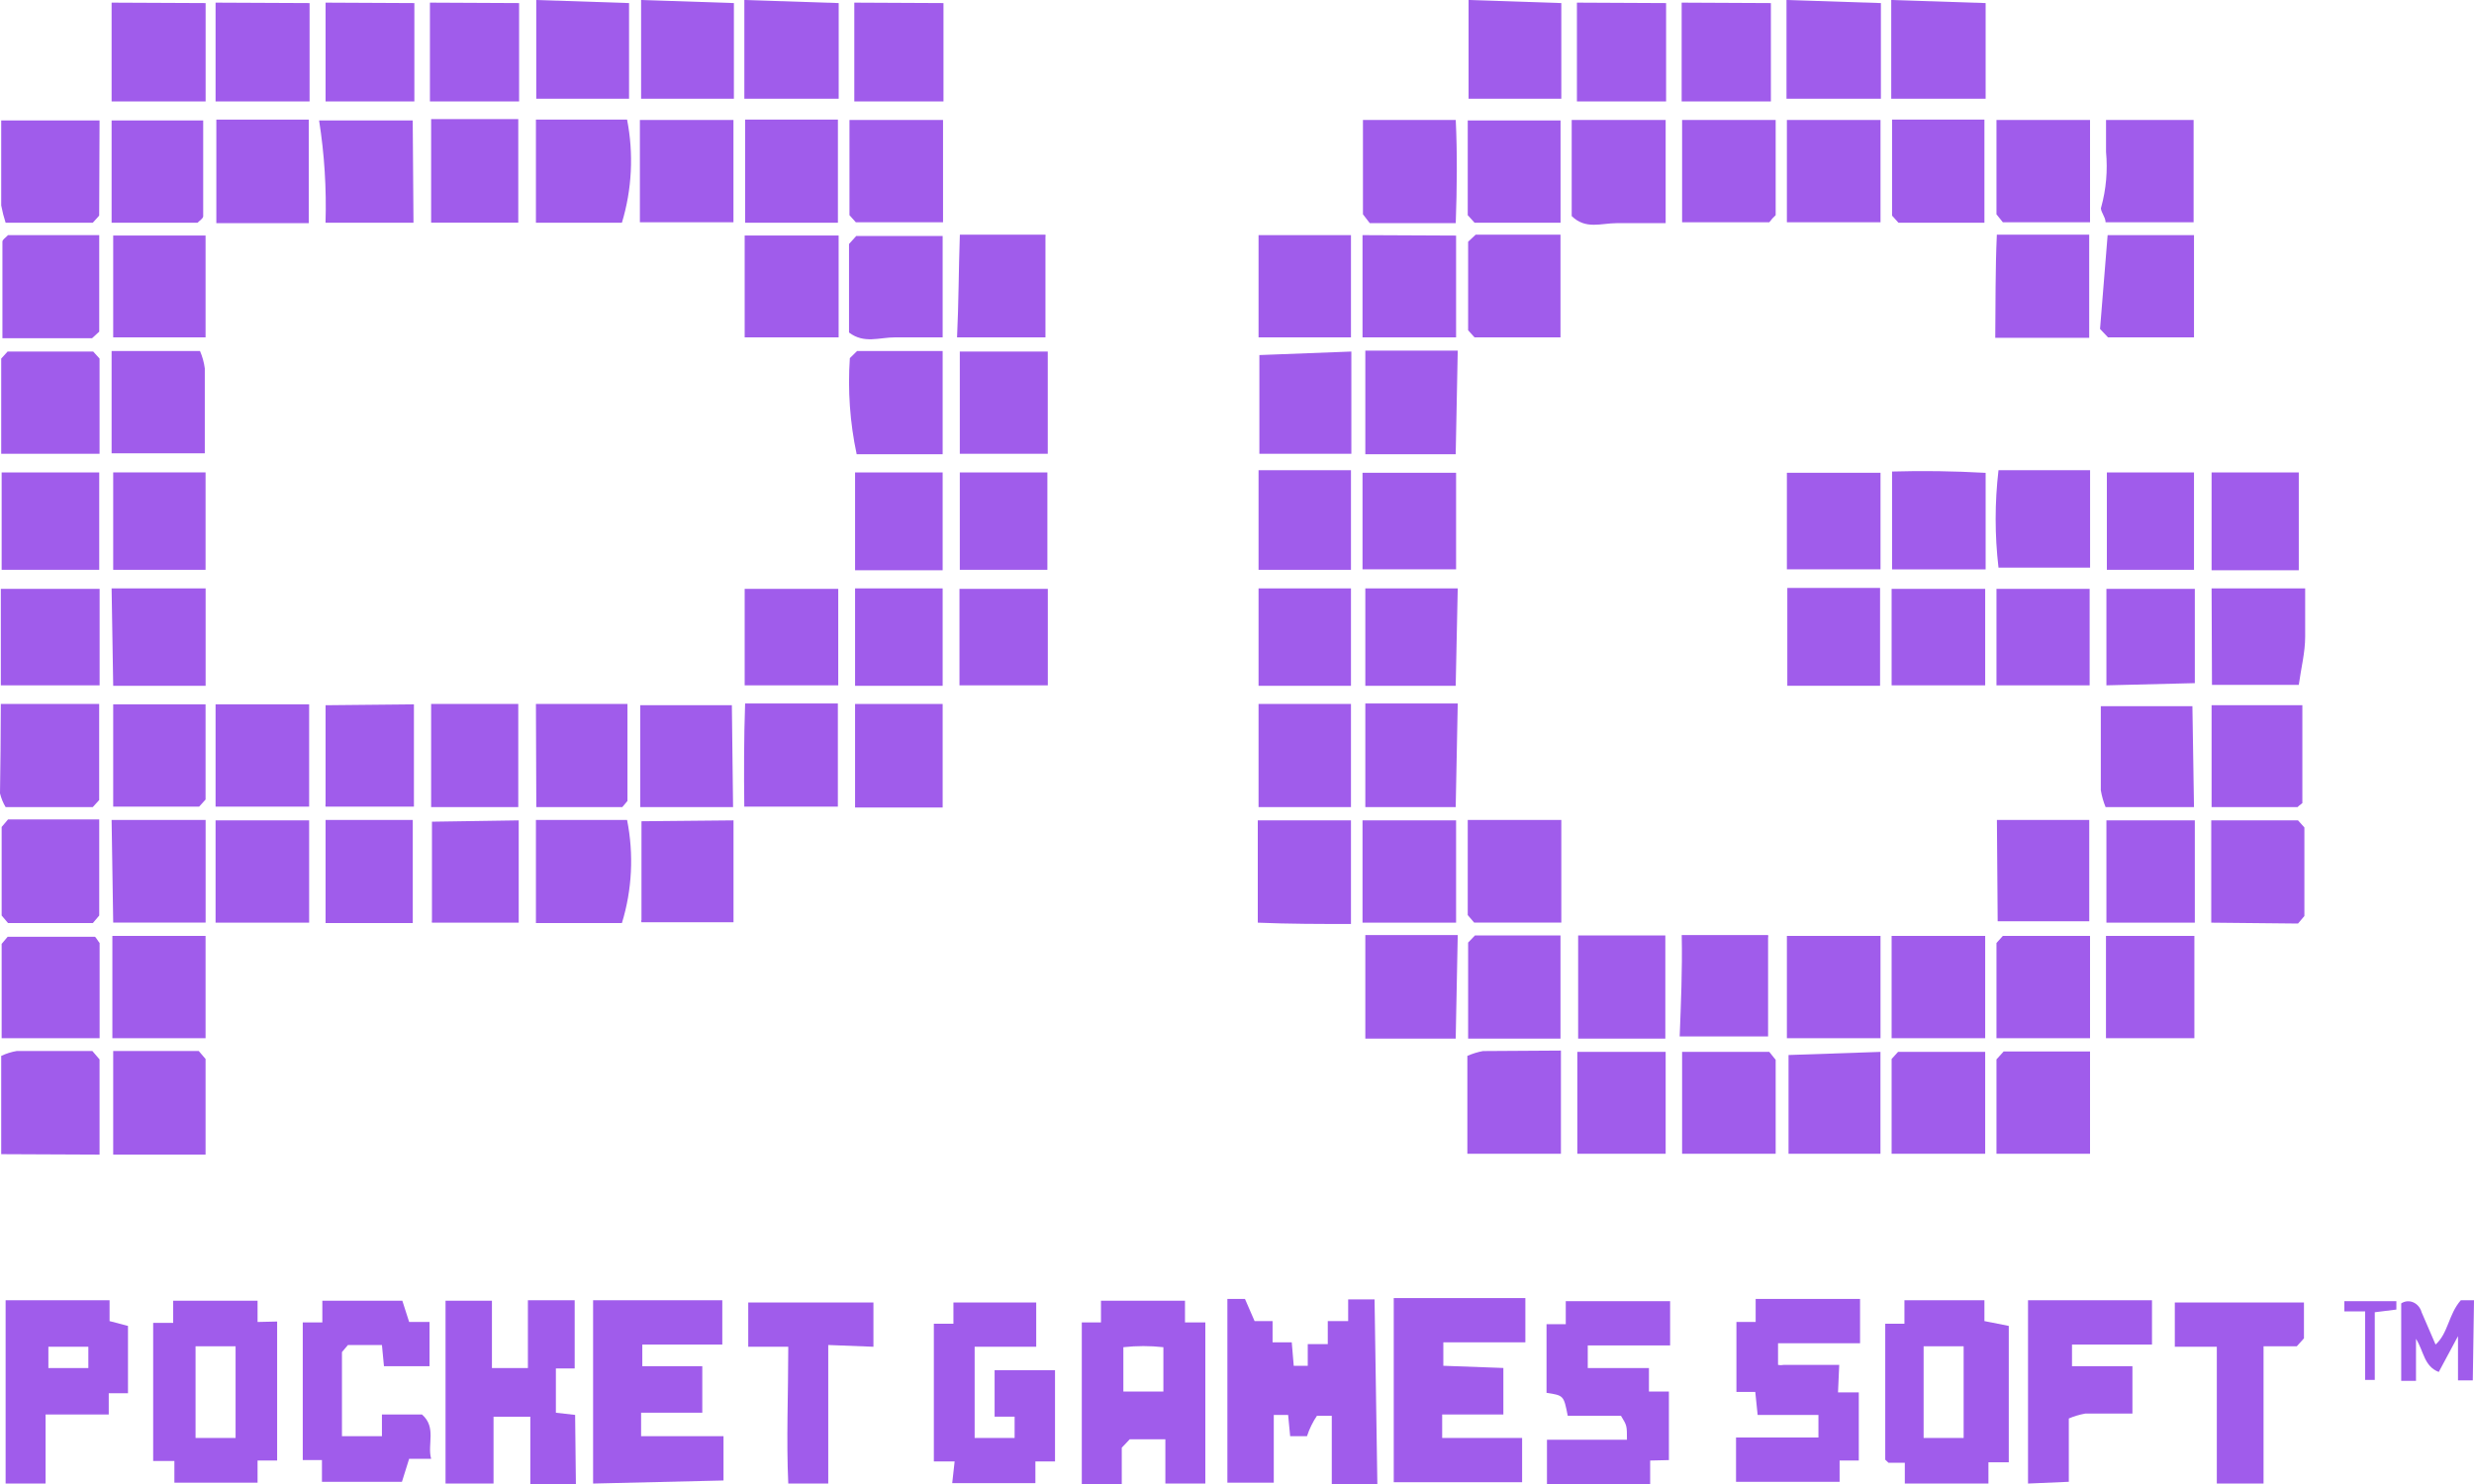 <svg width="45" height="27" viewBox="0 0 45 27" fill="none" xmlns="http://www.w3.org/2000/svg">
<path d="M3.74 0.056V1.845C3.18 1.845 2.619 1.845 2.03 1.845V0.048L3.74 0.056Z" fill="#A05CEB"/>
<path d="M5.631 0.056V1.845C5.071 1.845 4.51 1.845 3.921 1.845V0.048L5.631 0.056Z" fill="#A05CEB"/>
<path d="M36.117 0.056V1.796H36.081H36.045H34.4V0L36.117 0.056Z" fill="#A05CEB"/>
<path d="M34.212 0.056V1.796H34.175H34.139H32.495V0L34.212 0.056Z" fill="#A05CEB"/>
<path d="M28.399 0.056V1.796H28.355H26.712V0L28.399 0.056Z" fill="#A05CEB"/>
<path d="M15.255 0.056V1.796H15.219H15.182H13.539V0L15.255 0.056Z" fill="#A05CEB"/>
<path d="M13.349 0.056V1.796H13.305H11.661V0L13.349 0.056Z" fill="#A05CEB"/>
<path d="M11.442 0.056V1.796H11.398H9.754V0L11.442 0.056Z" fill="#A05CEB"/>
<path d="M32.211 0.056V1.845C31.949 1.845 31.687 1.845 31.425 1.845H30.588V0.048L32.211 0.056Z" fill="#A05CEB"/>
<path d="M30.305 0.056V1.845C30.044 1.845 29.782 1.845 29.52 1.845H28.683V0.048L30.305 0.056Z" fill="#A05CEB"/>
<path d="M17.161 0.056V1.845C16.899 1.845 16.637 1.845 16.375 1.845H15.539V0.048L17.161 0.056Z" fill="#A05CEB"/>
<path d="M9.442 0.056V1.845C9.18 1.845 8.918 1.845 8.656 1.845H7.82V0.048L9.442 0.056Z" fill="#A05CEB"/>
<path d="M7.537 0.056V1.845C7.282 1.845 7.013 1.845 6.751 1.845H5.922V0.048L7.537 0.056Z" fill="#A05CEB"/>
<path d="M44.978 25.115H44.709V24.31L44.359 24.962C44.09 24.857 44.09 24.592 43.945 24.358V25.123H43.676C43.676 24.656 43.676 24.189 43.676 23.714C43.709 23.692 43.746 23.68 43.784 23.676C43.822 23.673 43.861 23.68 43.896 23.695C43.932 23.711 43.964 23.735 43.99 23.766C44.016 23.797 44.036 23.834 44.047 23.875L44.301 24.463C44.534 24.253 44.534 23.915 44.76 23.657H45L44.978 25.115Z" fill="#A05CEB"/>
<path d="M25.053 27H24.224V25.759C24.114 25.759 23.998 25.759 23.954 25.759C23.878 25.872 23.816 25.997 23.773 26.13H23.467L23.43 25.743H23.169V26.976H22.325V23.633H22.645L22.82 24.036H23.147V24.422H23.496L23.532 24.849H23.787V24.455H24.151V24.036H24.522V23.641H25.002L25.053 27Z" fill="#A05CEB"/>
<path d="M27.345 24.889V25.735H26.232V26.162H27.686V26.968H27.643H25.351V23.617H27.745V24.422H26.253V24.849L27.345 24.889Z" fill="#A05CEB"/>
<path d="M10.788 26.992V23.657H13.138V24.463H11.683V24.857H12.774V25.703H11.661V26.13H13.16V26.936L10.788 26.992Z" fill="#A05CEB"/>
<path d="M10.475 27H9.646V25.776H8.977V26.992H8.104V23.665H8.948V24.89H9.602V23.657H10.453V24.898H10.111V25.703L10.461 25.743L10.475 27Z" fill="#A05CEB"/>
<path d="M30.015 26.573V27H28.138V26.195H29.593C29.593 25.937 29.593 25.937 29.484 25.759H28.516C28.443 25.389 28.443 25.389 28.13 25.341V24.092H28.48V23.673H30.378V24.479C30.153 24.479 29.898 24.479 29.651 24.479H28.88V24.89H29.993V25.317H30.356V26.565L30.015 26.573Z" fill="#A05CEB"/>
<path d="M33.432 25.333H33.81V26.573H33.461V26.96H31.577V26.154H33.076V25.743H31.97L31.927 25.325H31.584V24.052H31.934V23.633H33.833V24.439H32.341V24.833C32.375 24.84 32.409 24.84 32.443 24.833H33.454L33.432 25.333Z" fill="#A05CEB"/>
<path d="M17.364 26.589H16.986V24.084H17.342V23.697H18.848V24.503H17.728C17.728 24.793 17.728 25.067 17.728 25.308V26.162H18.455V25.775H18.091V24.93H19.19V26.589H18.833V26.984H17.32L17.364 26.589Z" fill="#A05CEB"/>
<path d="M7.442 24.052H7.813V24.857H6.984L6.947 24.471H6.329L6.22 24.6V26.13H6.947V25.735C7.209 25.735 7.449 25.735 7.675 25.735C7.944 25.969 7.769 26.275 7.842 26.541H7.442L7.311 26.96H5.856V26.565H5.507V24.06H5.863V23.665H7.318L7.442 24.052Z" fill="#A05CEB"/>
<path d="M36.888 26.992V23.657H39.143V24.463H37.688V24.857H38.787V25.719H37.928C37.826 25.737 37.726 25.767 37.63 25.808V26.96L36.888 26.992Z" fill="#A05CEB"/>
<path d="M41.907 24.35L41.776 24.495H41.172V26.992H40.322V24.503H39.558V23.697H41.907V24.35Z" fill="#A05CEB"/>
<path d="M15.065 24.471V26.992H14.338C14.301 26.186 14.338 25.381 14.338 24.503H13.61C13.61 24.221 13.61 23.947 13.61 23.697H15.887C15.887 23.939 15.887 24.213 15.887 24.503L15.065 24.471Z" fill="#A05CEB"/>
<path d="M0.022 20.999V19.211C0.113 19.168 0.208 19.138 0.305 19.122H1.68L1.811 19.275V21.007L0.022 20.999Z" fill="#A05CEB"/>
<path d="M1.804 3.923L1.688 4.052H0.102C0.069 3.95 0.042 3.845 0.022 3.738C0.022 3.23 0.022 2.723 0.022 2.191H1.811L1.804 3.923Z" fill="#A05CEB"/>
<path d="M1.695 6.396L1.811 6.524V8.256H0.022V6.524L0.138 6.396H1.695Z" fill="#A05CEB"/>
<path d="M1.812 17.157V18.889H0.03C0.03 18.325 0.03 17.745 0.03 17.173L0.139 17.044H1.725C1.747 17.052 1.776 17.116 1.812 17.157Z" fill="#A05CEB"/>
<path d="M0.146 4.278H1.805V6.034L1.674 6.154H0.044C0.044 5.566 0.044 4.978 0.044 4.398C0.044 4.358 0.102 4.326 0.146 4.278Z" fill="#A05CEB"/>
<path d="M0.015 12.808H1.804V14.556L1.688 14.684H0.102C0.056 14.608 0.022 14.523 0 14.435C0.007 13.895 0.015 13.388 0.015 12.808Z" fill="#A05CEB"/>
<path d="M0.03 15.046L0.146 14.909H1.805V16.657L1.689 16.794H0.146L0.03 16.657V15.046Z" fill="#A05CEB"/>
<path d="M5.623 12.815V14.676H3.921C3.921 14.072 3.921 13.451 3.921 12.815H5.623Z" fill="#A05CEB"/>
<path d="M13.342 14.926V16.779H11.668C11.665 16.773 11.663 16.766 11.663 16.759C11.663 16.751 11.665 16.744 11.668 16.738V14.942L13.342 14.926Z" fill="#A05CEB"/>
<path d="M26.478 14.684H24.834V12.799C25.372 12.799 25.94 12.799 26.515 12.799L26.478 14.684Z" fill="#A05CEB"/>
<path d="M34.205 2.183V4.044H32.502C32.502 3.44 32.502 2.819 32.502 2.183H34.205Z" fill="#A05CEB"/>
<path d="M26.485 14.926V16.787H24.783C24.783 16.183 24.783 15.562 24.783 14.926H26.485Z" fill="#A05CEB"/>
<path d="M36.322 14.918H38.002V16.762H37.966H36.336L36.322 14.918Z" fill="#A05CEB"/>
<path d="M13.553 2.176H15.241V4.052C14.695 4.052 14.135 4.052 13.553 4.052V2.176Z" fill="#A05CEB"/>
<path d="M13.341 2.183V4.044H11.639C11.639 3.44 11.639 2.819 11.639 2.183H13.341Z" fill="#A05CEB"/>
<path d="M3.739 6.138H2.059V4.285C2.604 4.285 3.164 4.285 3.739 4.285V6.138Z" fill="#A05CEB"/>
<path d="M13.545 6.138V4.285H15.254V6.138H13.545Z" fill="#A05CEB"/>
<path d="M5.623 14.926V16.787H3.921C3.921 16.183 3.921 15.562 3.921 14.926H5.623Z" fill="#A05CEB"/>
<path d="M2.03 14.918H3.74V16.786C3.201 16.786 2.634 16.786 2.059 16.786L2.03 14.918Z" fill="#A05CEB"/>
<path d="M22.892 4.278H24.573V6.138H22.892V4.278Z" fill="#A05CEB"/>
<path d="M26.485 4.286V6.138H24.783C24.783 5.542 24.783 4.922 24.783 4.278L26.485 4.286Z" fill="#A05CEB"/>
<path d="M13.334 14.684H11.646V12.831H11.683H13.312L13.334 14.684Z" fill="#A05CEB"/>
<path d="M36.321 4.269H38.001C38.001 4.889 38.001 5.51 38.001 6.146H36.292C36.299 5.534 36.292 4.906 36.321 4.269Z" fill="#A05CEB"/>
<path d="M3.935 2.176H5.616V4.06H3.935V2.176Z" fill="#A05CEB"/>
<path d="M13.553 12.799H15.24C15.24 13.419 15.24 14.04 15.24 14.676H13.538C13.531 14.064 13.531 13.428 13.553 12.799Z" fill="#A05CEB"/>
<path d="M3.739 17.028V18.889H2.044C2.044 18.285 2.044 17.665 2.044 17.028H3.739Z" fill="#A05CEB"/>
<path d="M26.478 18.897H24.834V17.012H26.515L26.478 18.897Z" fill="#A05CEB"/>
<path d="M34.204 19.138V20.991H32.532V19.195L34.204 19.138Z" fill="#A05CEB"/>
<path d="M24.58 6.396V8.256H22.907C22.907 7.66 22.907 7.064 22.907 6.46L24.58 6.396Z" fill="#A05CEB"/>
<path d="M26.478 8.264H24.834V6.379C25.372 6.379 25.94 6.379 26.515 6.379L26.478 8.264Z" fill="#A05CEB"/>
<path d="M32.502 18.889V17.028H34.205C34.205 17.632 34.205 18.253 34.205 18.889H32.502Z" fill="#A05CEB"/>
<path d="M34.407 18.889V17.028H36.109C36.109 17.632 36.109 18.253 36.109 18.889H34.407Z" fill="#A05CEB"/>
<path d="M24.573 14.684H22.892V12.808C23.431 12.808 23.998 12.808 24.573 12.808V14.684Z" fill="#A05CEB"/>
<path d="M22.878 16.787V14.926C23.431 14.926 23.998 14.926 24.573 14.926V16.811C24.02 16.811 23.445 16.811 22.878 16.787Z" fill="#A05CEB"/>
<path d="M38.016 17.028V18.889H36.314V17.157L36.43 17.028H38.016Z" fill="#A05CEB"/>
<path d="M0.03 8.595H1.805V10.367C1.23 10.367 0.641 10.367 0.03 10.367V8.595Z" fill="#A05CEB"/>
<path d="M28.384 18.897H26.704V17.149L26.828 17.02H28.384V18.897Z" fill="#A05CEB"/>
<path d="M41.791 14.684H40.227V12.831H40.271H41.878C41.878 13.435 41.878 14.015 41.878 14.603C41.893 14.611 41.827 14.644 41.791 14.684Z" fill="#A05CEB"/>
<path d="M2.03 6.387H3.638C3.681 6.487 3.711 6.593 3.725 6.702C3.725 7.209 3.725 7.716 3.725 8.248H2.03V6.387Z" fill="#A05CEB"/>
<path d="M39.907 14.684H38.299C38.259 14.587 38.23 14.484 38.212 14.378C38.212 13.871 38.212 13.363 38.212 12.848H38.256H39.878L39.907 14.684Z" fill="#A05CEB"/>
<path d="M38.016 19.13V20.991H36.314C36.314 20.725 36.314 20.435 36.314 20.145V19.275L36.445 19.13H38.016Z" fill="#A05CEB"/>
<path d="M1.812 10.713V12.469H0.015C0.015 12.195 0.015 11.905 0.015 11.615V10.713H1.812Z" fill="#A05CEB"/>
<path d="M3.739 21.007H2.059V19.122C2.568 19.122 3.099 19.122 3.615 19.122L3.739 19.267V21.007Z" fill="#A05CEB"/>
<path d="M36.109 19.138V20.991H34.407V19.267L34.524 19.138H36.109Z" fill="#A05CEB"/>
<path d="M30.596 20.991V19.138H32.182L32.298 19.283V20.991H30.596Z" fill="#A05CEB"/>
<path d="M3.594 4.052H2.03V2.191H3.696C3.696 2.771 3.696 3.351 3.696 3.939C3.689 3.98 3.631 4.012 3.594 4.052Z" fill="#A05CEB"/>
<path d="M38.016 2.183V4.044H36.43L36.314 3.899V2.183H38.016Z" fill="#A05CEB"/>
<path d="M26.814 16.786L26.697 16.649V14.918H28.399V16.786H26.814Z" fill="#A05CEB"/>
<path d="M34.415 2.176H36.095V4.052H34.531L34.415 3.923V2.176Z" fill="#A05CEB"/>
<path d="M30.596 4.044V2.183H32.298V3.915C32.255 3.954 32.217 3.997 32.182 4.044H30.596Z" fill="#A05CEB"/>
<path d="M28.588 2.183H30.297V4.06C29.999 4.06 29.701 4.06 29.41 4.06C29.119 4.06 28.843 4.181 28.588 3.931V2.183Z" fill="#A05CEB"/>
<path d="M9.748 14.918H11.406C11.53 15.541 11.498 16.19 11.312 16.794H9.748V14.918Z" fill="#A05CEB"/>
<path d="M28.385 4.052H26.821L26.697 3.915V2.191H28.385V4.052Z" fill="#A05CEB"/>
<path d="M26.479 4.06H24.915L24.791 3.899V2.183H26.479C26.508 2.795 26.501 3.432 26.479 4.06Z" fill="#A05CEB"/>
<path d="M3.739 12.815V14.547L3.622 14.676H2.059V12.815H3.739Z" fill="#A05CEB"/>
<path d="M17.153 2.183V4.044H15.567L15.451 3.915V2.183H17.153Z" fill="#A05CEB"/>
<path d="M9.748 2.176H11.406C11.528 2.799 11.495 3.448 11.312 4.052H9.748V2.176Z" fill="#A05CEB"/>
<path d="M28.392 19.114V20.991H26.69V19.211C26.781 19.171 26.876 19.141 26.974 19.123L28.392 19.114Z" fill="#A05CEB"/>
<path d="M9.748 12.808H11.413C11.413 13.404 11.413 13.984 11.413 14.572C11.413 14.572 11.355 14.644 11.319 14.684H9.755L9.748 12.808Z" fill="#A05CEB"/>
<path d="M15.443 6.05V4.439L15.574 4.294H17.146V6.138C16.869 6.138 16.571 6.138 16.28 6.138C15.989 6.138 15.72 6.259 15.443 6.05Z" fill="#A05CEB"/>
<path d="M40.221 16.787V14.926H41.799L41.915 15.055V16.666L41.799 16.803L40.221 16.787Z" fill="#A05CEB"/>
<path d="M28.384 6.138H26.82L26.704 6.009V4.398L26.842 4.269H28.384V6.138Z" fill="#A05CEB"/>
<path d="M17.146 8.264H15.582C15.46 7.692 15.418 7.103 15.458 6.516L15.589 6.387H17.146V8.264Z" fill="#A05CEB"/>
<path d="M38.336 4.278H39.907V6.138H38.343L38.198 5.985L38.336 4.278Z" fill="#A05CEB"/>
<path d="M38.299 4.044C38.299 3.947 38.19 3.826 38.219 3.77C38.309 3.444 38.339 3.102 38.307 2.763C38.307 2.57 38.307 2.384 38.307 2.183H39.9V4.044H38.299Z" fill="#A05CEB"/>
<path d="M7.521 4.052H5.921C5.94 3.429 5.901 2.806 5.804 2.191H7.507L7.521 4.052Z" fill="#A05CEB"/>
<path d="M15.553 12.808H17.146V14.692H15.553V12.808Z" fill="#A05CEB"/>
<path d="M9.427 14.684H7.842V12.808C8.082 12.808 8.344 12.808 8.613 12.808H9.427V14.684Z" fill="#A05CEB"/>
<path d="M7.529 12.815V14.676H5.922C5.918 14.66 5.918 14.643 5.922 14.627V12.831L7.529 12.815Z" fill="#A05CEB"/>
<path d="M5.922 14.918H7.508V16.794C7.268 16.794 6.998 16.794 6.736 16.794H5.922V14.918Z" fill="#A05CEB"/>
<path d="M9.435 14.926V16.787H7.857C7.853 16.774 7.853 16.759 7.857 16.746C7.857 16.15 7.857 15.554 7.857 14.95L9.435 14.926Z" fill="#A05CEB"/>
<path d="M38.009 10.713V12.469H36.314C36.314 12.195 36.314 11.905 36.314 11.615V10.713H38.009Z" fill="#A05CEB"/>
<path d="M36.109 10.713V12.469H34.407C34.407 12.195 34.407 11.905 34.407 11.615V10.713H36.109Z" fill="#A05CEB"/>
<path d="M34.197 12.477H32.51V10.697H34.197V12.477Z" fill="#A05CEB"/>
<path d="M26.478 12.477H24.834V10.705C25.372 10.705 25.933 10.705 26.515 10.705L26.478 12.477Z" fill="#A05CEB"/>
<path d="M24.573 12.477H22.892V10.705C23.431 10.705 23.998 10.705 24.573 10.705V12.477Z" fill="#A05CEB"/>
<path d="M38.314 16.787V14.926H39.922C39.922 15.522 39.922 16.142 39.922 16.787H38.314Z" fill="#A05CEB"/>
<path d="M15.247 10.713V12.469H13.545C13.545 12.195 13.545 11.905 13.545 11.615V10.713H15.247Z" fill="#A05CEB"/>
<path d="M36.351 8.555H38.017C38.017 9.143 38.017 9.723 38.017 10.327H36.351C36.282 9.739 36.282 9.143 36.351 8.555Z" fill="#A05CEB"/>
<path d="M36.117 8.603V10.359C35.557 10.359 34.997 10.359 34.415 10.359V8.579C34.972 8.562 35.54 8.571 36.117 8.603Z" fill="#A05CEB"/>
<path d="M32.502 10.358V8.602H34.205C34.205 8.876 34.205 9.166 34.205 9.456V10.358H32.502Z" fill="#A05CEB"/>
<path d="M28.705 17.02H30.291V18.897C30.043 18.897 29.781 18.897 29.519 18.897H28.705V17.02Z" fill="#A05CEB"/>
<path d="M30.589 17.012H32.16C32.165 17.028 32.165 17.045 32.16 17.061V18.857H30.552C30.574 18.277 30.603 17.64 30.589 17.012Z" fill="#A05CEB"/>
<path d="M26.485 8.602V10.358H24.783C24.783 10.092 24.783 9.802 24.783 9.512V8.602H26.485Z" fill="#A05CEB"/>
<path d="M24.573 10.367H22.892V8.555H24.573V10.367Z" fill="#A05CEB"/>
<path d="M3.739 10.367H2.059V8.595H3.739V10.367Z" fill="#A05CEB"/>
<path d="M39.914 17.028V18.889H38.306V17.028H39.914Z" fill="#A05CEB"/>
<path d="M19.058 6.396V8.256H17.458C17.458 7.652 17.458 7.032 17.458 6.396H19.058Z" fill="#A05CEB"/>
<path d="M17.459 4.269H19.016C19.019 4.282 19.019 4.296 19.016 4.31V6.138H17.408C17.437 5.534 17.437 4.906 17.459 4.269Z" fill="#A05CEB"/>
<path d="M9.427 4.051H7.842V2.167H9.427V4.051Z" fill="#A05CEB"/>
<path d="M30.297 19.138V20.991H28.69C28.69 20.395 28.69 19.774 28.69 19.138H30.297Z" fill="#A05CEB"/>
<path d="M2.03 10.705H3.74V12.477C3.201 12.477 2.634 12.477 2.059 12.477L2.03 10.705Z" fill="#A05CEB"/>
<path d="M40.227 10.705H41.929C41.929 11.003 41.929 11.293 41.929 11.583C41.929 11.873 41.856 12.147 41.813 12.461H40.234L40.227 10.705Z" fill="#A05CEB"/>
<path d="M19.059 10.713V12.469H17.452C17.452 12.195 17.452 11.905 17.452 11.615V10.713H19.059Z" fill="#A05CEB"/>
<path d="M15.553 10.705H17.146V12.477C16.899 12.477 16.637 12.477 16.375 12.477H15.553V10.705Z" fill="#A05CEB"/>
<path d="M40.227 8.595H41.813V10.375C41.573 10.375 41.311 10.375 41.041 10.375C40.772 10.375 40.511 10.375 40.227 10.375V8.595Z" fill="#A05CEB"/>
<path d="M39.907 10.367H38.322V8.595C38.569 8.595 38.831 8.595 39.093 8.595H39.907V10.367Z" fill="#A05CEB"/>
<path d="M19.051 10.367H17.458V8.595C17.705 8.595 17.967 8.595 18.229 8.595H19.051V10.367Z" fill="#A05CEB"/>
<path d="M15.553 8.595H17.146V10.375C16.899 10.375 16.637 10.375 16.375 10.375C16.113 10.375 15.837 10.375 15.553 10.375V8.595Z" fill="#A05CEB"/>
<path d="M38.314 12.469V10.713H39.922C39.922 10.979 39.922 11.269 39.922 11.519C39.922 11.768 39.922 12.115 39.922 12.429L38.314 12.469Z" fill="#A05CEB"/>
<path d="M43.02 23.859H42.642V23.673H43.588V23.826L43.195 23.875V25.107H43.02V23.859Z" fill="#A05CEB"/>
<path d="M21.554 24.06V23.665H20.026V24.06H19.677V27H20.404V26.34L20.549 26.186H21.197V26.992H21.924V24.06H21.554ZM21.161 25.317C20.921 25.317 20.673 25.317 20.433 25.317V24.511C20.675 24.484 20.919 24.484 21.161 24.511V25.317Z" fill="#A05CEB"/>
<path d="M36.095 24.036V23.657H34.64V24.084H34.291V26.557C34.291 26.557 34.291 26.557 34.349 26.613H34.647V26.992H36.168V26.605H36.538V24.124L36.095 24.036ZM35.717 26.162H34.989V24.495C35.215 24.495 35.455 24.495 35.717 24.495V26.162Z" fill="#A05CEB"/>
<path d="M4.685 24.052V23.665H3.15V24.068H2.786V26.581H3.172V26.976H4.685V26.573H5.041V24.044L4.685 24.052ZM4.285 26.162H3.557V24.495C3.783 24.495 4.03 24.495 4.285 24.495V26.162Z" fill="#A05CEB"/>
<path d="M1.993 24.036V23.657H0.102V26.992H0.829V25.735H1.978V25.349H2.328V24.124L1.993 24.036ZM0.88 24.89V24.503H1.607V24.89H0.88Z" fill="#A05CEB"/>
</svg>
